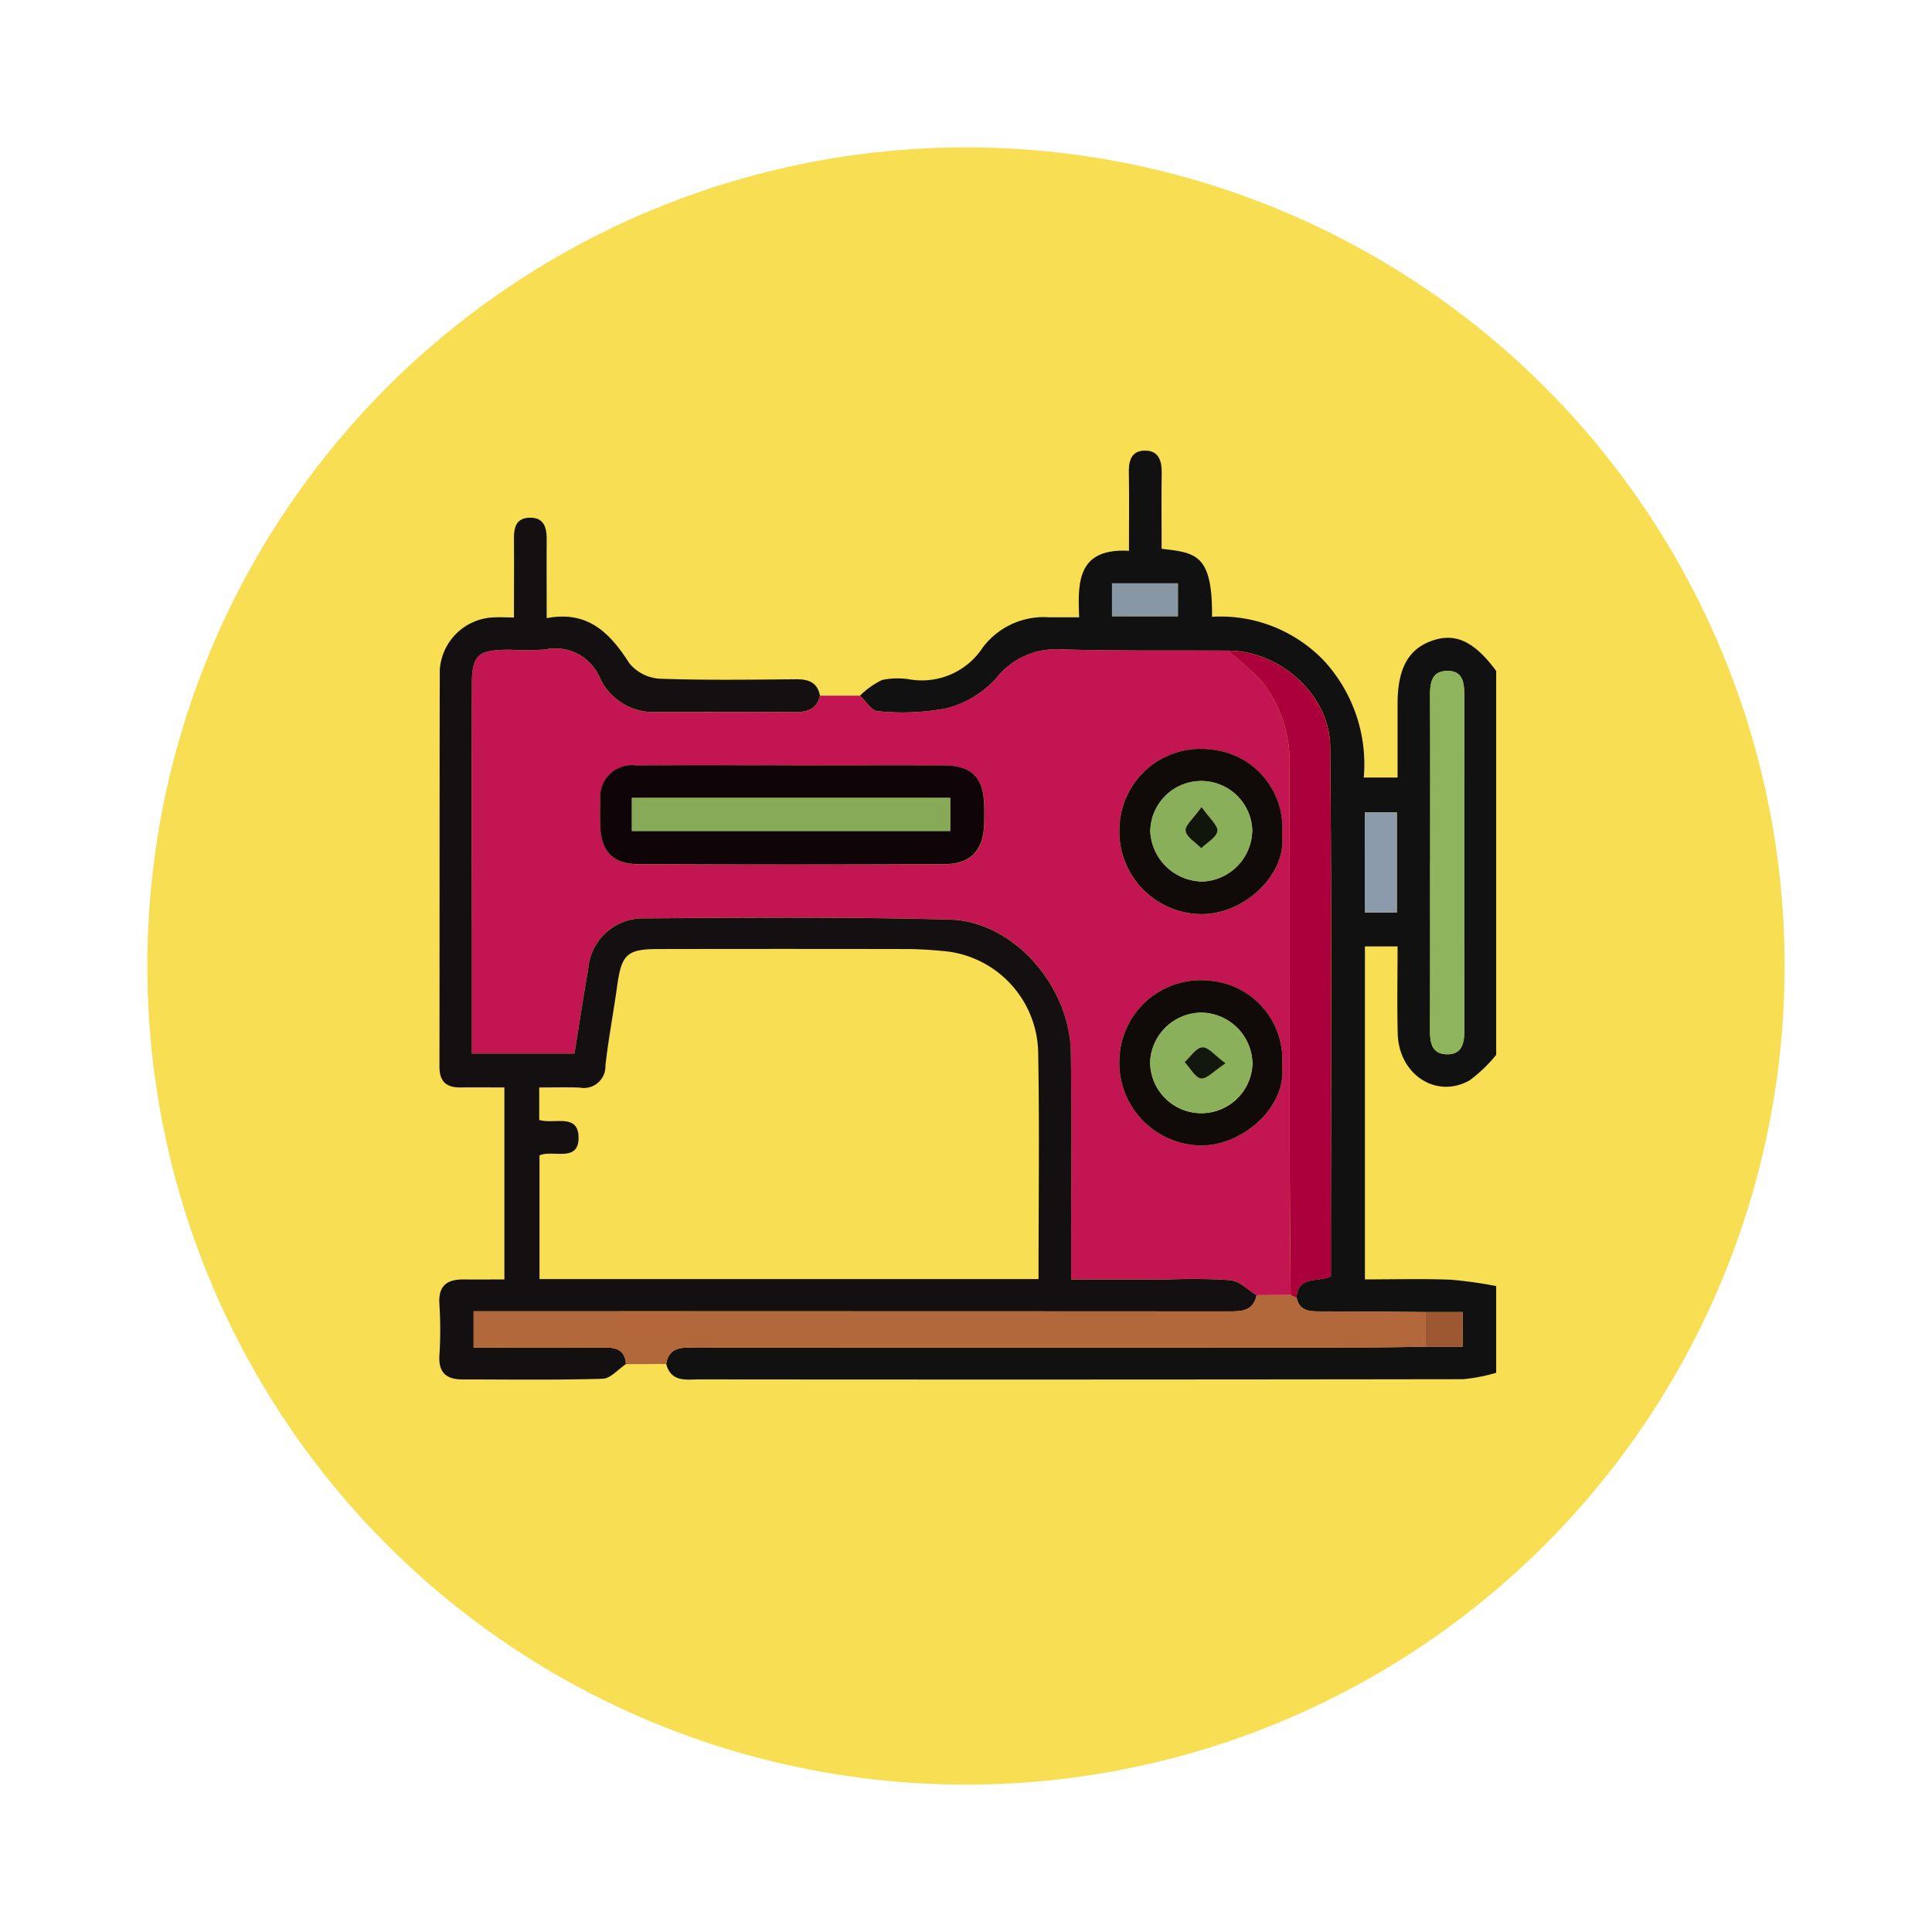 <svg xmlns="http://www.w3.org/2000/svg" xmlns:xlink="http://www.w3.org/1999/xlink" width="118" height="118" viewBox="0 0 118 118">
  <defs>
    <filter id="Elipse_12115" x="0" y="0" width="118" height="118" filterUnits="userSpaceOnUse">
      <feOffset dy="3" input="SourceAlpha"/>
      <feGaussianBlur stdDeviation="3" result="blur"/>
      <feFlood flood-opacity="0.161"/>
      <feComposite operator="in" in2="blur"/>
      <feComposite in="SourceGraphic"/>
    </filter>
    <clipPath id="clip-path">
      <rect id="Rectángulo_410135" data-name="Rectángulo 410135" width="64.764" height="64.764" fill="none"/>
    </clipPath>
  </defs>
  <g id="Grupo_1185550" data-name="Grupo 1185550" transform="translate(-799.782 -2543)">
    <g transform="matrix(1, 0, 0, 1, 799.78, 2543)" filter="url(#Elipse_12115)">
      <circle id="Elipse_12115-2" data-name="Elipse 12115" cx="50" cy="50" r="50" transform="translate(9 6)" fill="#f8de53"/>
    </g>
    <g id="Grupo_1185554" data-name="Grupo 1185554" transform="translate(826.4 2566.618)">
      <g id="Grupo_1185553" data-name="Grupo 1185553" clip-path="url(#clip-path)">
        <path id="Trazado_1051988" data-name="Trazado 1051988" d="M88.573,66.833a10.572,10.572,0,0,1-2.014.392q-23.313.034-46.625.012c-.81,0-1.749.2-2.053-.943.165-1.032.925-1.007,1.716-1.007q20.325.012,40.65,0c1.341,0,2.683-.029,4.025-.044h2.261V63.125H84.272c-2.151-.015-4.3-.04-6.453-.04-.659,0-1.265-.024-1.435-.833.055-1.392,1.337-.929,2.093-1.308,0-10.809.065-21.577-.04-32.345-.031-3.2-3.123-5.878-6.246-5.871-3.426-.018-6.854.026-10.277-.079a4.617,4.617,0,0,0-3.89,1.786,6.264,6.264,0,0,1-2.987,1.811,14.724,14.724,0,0,1-4.231.181c-.379-.017-.73-.617-1.094-.95a5.213,5.213,0,0,1,1.345-.956,4.559,4.559,0,0,1,1.749-.029,4.449,4.449,0,0,0,4.422-1.976,4.671,4.671,0,0,1,4.067-1.825c.545,0,1.09,0,1.808,0-.083-2.074-.149-4.246,3.042-4.059,0-1.617.017-3.2-.008-4.779-.011-.711.144-1.324.952-1.341.876-.019,1.064.619,1.055,1.38-.02,1.543-.006,3.087-.006,4.614,2.082.244,3.113.315,3.08,4.153a8.737,8.737,0,0,1,6.861,2.711,9.337,9.337,0,0,1,2.406,7.107H82.55q0-2.252,0-4.5c0-2.155.657-3.35,2.111-3.858,1.427-.5,2.578.045,3.912,1.847V47.417a8.906,8.906,0,0,1-1.622,1.555c-2.039,1.15-4.33-.356-4.392-2.857-.045-1.786-.009-3.573-.009-5.322H80.556V61.129c1.793,0,3.512-.046,5.227.018a26.133,26.133,0,0,1,2.79.39Zm-4.035-31.2c0,3.439.007,6.879-.006,10.318,0,.741.126,1.4,1.006,1.43s1.086-.593,1.085-1.351q-.007-10.318,0-20.637c0-.71-.091-1.426-1.01-1.429-.959,0-1.082.685-1.078,1.476.016,3.4.007,6.795.007,10.192m-3.988,3.086h1.954V32.6H80.551Zm-11.418-20.1H65.109v2.009h4.025Z" transform="translate(-23.809 -6.606)" fill="#121111"/>
        <path id="Trazado_1051990" data-name="Trazado 1051990" d="M29.6,45.958c.364.332.715.932,1.094.95a14.726,14.726,0,0,0,4.231-.181,6.266,6.266,0,0,0,2.987-1.811,4.617,4.617,0,0,1,3.89-1.786c3.424.105,6.851.062,10.278.079a22.187,22.187,0,0,1,2.027,1.82,8,8,0,0,1,1.732,5.491c.036,7.834.01,15.669.017,23.5,0,2.848.037,5.7.057,8.543l-2.086.011c-.528-.32-1.032-.854-1.59-.917a33.992,33.992,0,0,0-3.775-.044H42.506c0-.62,0-1.075,0-1.53,0-4.116.043-8.233-.022-12.349-.064-4.051-3.517-8-7.354-8.1-6.209-.171-12.426-.117-18.639-.077a3.356,3.356,0,0,0-3.484,3.122c-.3,1.717-.562,3.441-.837,5.138H5.891V60.2q0-7.372,0-14.743c0-2,.324-2.3,2.354-2.3a16.1,16.1,0,0,0,2.139-.015,2.957,2.957,0,0,1,3.356,1.775,3.6,3.6,0,0,0,3.48,2.043c2.814,0,5.627-.014,8.44.007.763.006,1.315-.2,1.5-1.008H29.6M25.4,50.221c-3.148,0-6.3-.016-9.444.007a1.941,1.941,0,0,0-2.2,2.149c-.022.5-.021,1.008-.009,1.511.04,1.561.749,2.358,2.3,2.365q9.381.044,18.762,0c1.6-.009,2.341-.854,2.388-2.456.011-.378.01-.756,0-1.134-.043-1.712-.749-2.426-2.477-2.435-3.106-.016-6.212,0-9.318,0M55.39,54.445a4.808,4.808,0,0,0-4.41-5.2,4.955,4.955,0,0,0-5.521,4.7A5.04,5.04,0,0,0,50.268,59.3c2.785.137,5.429-2.453,5.122-4.851m0,14.119a4.836,4.836,0,0,0-4.421-5.2,4.978,4.978,0,0,0-5.514,4.72,5.049,5.049,0,0,0,4.7,5.335c2.655.2,5.54-2.275,5.235-4.859" transform="translate(-3.702 -27.089)" fill="#c41553"/>
        <path id="Trazado_1051991" data-name="Trazado 1051991" d="M23.808,32.4c-.185.806-.737,1.014-1.5,1.008-2.813-.021-5.627-.011-8.44-.007a3.6,3.6,0,0,1-3.48-2.043,2.957,2.957,0,0,0-3.356-1.774,16.155,16.155,0,0,1-2.138.015c-2.03,0-2.351.3-2.354,2.3q-.008,7.372,0,14.744v7.624H8.817c.275-1.7.535-3.421.837-5.138a3.356,3.356,0,0,1,3.484-3.121c6.213-.04,12.429-.094,18.639.077,3.837.105,7.29,4.051,7.354,8.1.065,4.116.019,8.233.022,12.349,0,.455,0,.91,0,1.53h5.961a33.991,33.991,0,0,1,3.775.044c.557.063,1.061.6,1.59.917-.206,1-.955.989-1.749.988Q26.711,70,4.693,70.006H2.658v2.216c2.708,0,5.3.012,7.9-.007.748-.005,1.355.1,1.4,1.018-.472.312-.937.88-1.418.894-2.853.085-5.709.043-8.564.041-.966,0-1.471-.4-1.409-1.458a24.862,24.862,0,0,0,0-3.148c-.076-1.129.476-1.512,1.489-1.5.8.005,1.594,0,2.48,0V56.335c-.847,0-1.749-.012-2.65,0C1,56.354.569,55.984.57,55.063c.013-8.063,0-16.126.019-24.19A3.43,3.43,0,0,1,3.8,27.629c.408-.026.818,0,1.321,0,0-1.643.01-3.188,0-4.733-.006-.684.074-1.322.925-1.357.912-.037,1.08.6,1.074,1.351-.012,1.544,0,3.088,0,4.782,2.515-.479,3.864.9,5.049,2.756a2.605,2.605,0,0,0,1.86.942c2.767.1,5.541.058,8.311.034.76-.006,1.312.182,1.473,1M37.16,68.04c0-4.684.062-9.256-.021-13.825a6.335,6.335,0,0,0-5.9-6.22c-.708-.069-1.422-.112-2.134-.114q-7.562-.014-15.124,0c-1.973,0-2.288.316-2.561,2.281-.224,1.615-.533,3.22-.712,4.838a1.321,1.321,0,0,1-1.585,1.342c-.824-.026-1.649-.006-2.459-.006v1.982c.886.28,2.341-.41,2.4,1,.072,1.655-1.58.792-2.384,1.169V68.04Z" transform="translate(-0.348 -13.535)" fill="#140f11"/>
        <path id="Trazado_1051992" data-name="Trazado 1051992" d="M15.513,153.566c-.042-.923-.649-1.023-1.4-1.018-2.6.019-5.191.007-7.9.007V150.34H8.253q22.018,0,44.036.006c.793,0,1.543.01,1.749-.988l2.085-.011.36.166c.171.809.776.833,1.436.833,2.151,0,4.3.025,6.453.04v2.121c-1.341.016-2.683.044-4.024.044q-20.325.005-40.651,0c-.792,0-1.551-.025-1.716,1.007l-2.467.01" transform="translate(-3.908 -93.869)" fill="#b3683b"/>
        <path id="Trazado_1051993" data-name="Trazado 1051993" d="M134.434,82.921l-.36-.166c-.019-2.847-.053-5.695-.056-8.542-.008-7.835.019-15.669-.018-23.5a8,8,0,0,0-1.731-5.491,22.341,22.341,0,0,0-2.027-1.82c3.122-.007,6.214,2.676,6.245,5.871.1,10.767.04,21.536.04,32.345-.755.379-2.038-.084-2.092,1.308" transform="translate(-81.861 -27.276)" fill="#ab003b"/>
        <path id="Trazado_1051994" data-name="Trazado 1051994" d="M163.471,58.4c0-3.4.009-6.795-.007-10.192,0-.791.119-1.48,1.078-1.477.919,0,1.01.72,1.01,1.429q0,10.318,0,20.637c0,.758-.2,1.385-1.085,1.351s-1.009-.689-1.006-1.429c.013-3.439.006-6.879.006-10.318" transform="translate(-102.741 -29.374)" fill="#8eb45d"/>
        <rect id="Rectángulo_410132" data-name="Rectángulo 410132" width="1.954" height="6.119" transform="translate(56.742 25.996)" fill="#8b9bab"/>
        <rect id="Rectángulo_410133" data-name="Rectángulo 410133" width="4.025" height="2.009" transform="translate(41.299 12.011)" fill="#8897a6"/>
        <path id="Trazado_1051995" data-name="Trazado 1051995" d="M162.765,154.267v-2.121h2.261v2.121Z" transform="translate(-102.302 -95.628)" fill="#9d5831"/>
        <path id="Trazado_1051996" data-name="Trazado 1051996" d="M38.663,62.261c3.106,0,6.212-.012,9.318,0,1.728.009,2.434.723,2.477,2.435.009.378.011.756,0,1.133-.047,1.6-.793,2.448-2.388,2.457q-9.381.05-18.761,0c-1.554-.007-2.262-.8-2.3-2.365-.013-.5-.014-1.008.008-1.511a1.941,1.941,0,0,1,2.2-2.149c3.148-.023,6.3-.007,9.444-.007m9.722,1.988H28.944v2.02H48.385Z" transform="translate(-16.968 -39.129)" fill="#0f0508"/>
        <path id="Trazado_1051997" data-name="Trazado 1051997" d="M122.329,64.823c.307,2.4-2.337,4.987-5.121,4.851A5.04,5.04,0,0,1,112.4,64.32a4.955,4.955,0,0,1,5.521-4.7,4.808,4.808,0,0,1,4.41,5.2m-1.824-.228a3.115,3.115,0,0,0-6.229.04,3.222,3.222,0,0,0,3.2,3.056,3.167,3.167,0,0,0,3.026-3.1" transform="translate(-70.641 -37.467)" fill="#100a08"/>
        <path id="Trazado_1051998" data-name="Trazado 1051998" d="M122.323,102.834c.3,2.584-2.58,5.058-5.235,4.859a5.049,5.049,0,0,1-4.7-5.335,4.979,4.979,0,0,1,5.514-4.721,4.836,4.836,0,0,1,4.421,5.2m-4.9-3.246a3.159,3.159,0,0,0-3.156,2.958,3.125,3.125,0,0,0,6.247.182,3.166,3.166,0,0,0-3.091-3.14" transform="translate(-70.634 -61.359)" fill="#100a08"/>
        <rect id="Rectángulo_410134" data-name="Rectángulo 410134" width="19.441" height="2.02" transform="translate(11.976 25.119)" fill="#86aa58"/>
        <path id="Trazado_1052000" data-name="Trazado 1052000" d="M123.693,67.9a3.167,3.167,0,0,1-3.026,3.1,3.222,3.222,0,0,1-3.2-3.056,3.115,3.115,0,0,1,6.229-.04M120.6,66.451c-.5.7-1.021,1.116-.975,1.457.052.388.615.707.956,1.055.351-.343.925-.652.985-1.041.052-.339-.475-.768-.966-1.472" transform="translate(-73.828 -40.776)" fill="#8aaf5b"/>
        <path id="Trazado_1052001" data-name="Trazado 1052001" d="M120.6,102.911a3.166,3.166,0,0,1,3.091,3.14,3.125,3.125,0,0,1-6.247-.182,3.159,3.159,0,0,1,3.156-2.958m1.446,3.1c-.661-.483-1.061-1-1.426-.979s-.721.577-1.079.9c.331.357.63.953,1,1s.8-.462,1.5-.922" transform="translate(-73.818 -64.682)" fill="#8bb05b"/>
        <path id="Trazado_1052002" data-name="Trazado 1052002" d="M124.252,69.115c.491.7,1.018,1.133.966,1.472-.06.388-.634.7-.985,1.04-.341-.349-.9-.668-.956-1.055-.046-.341.479-.759.975-1.457" transform="translate(-77.481 -43.441)" fill="#11160d"/>
        <path id="Trazado_1052003" data-name="Trazado 1052003" d="M125.6,109.592c-.7.46-1.14.97-1.5.922s-.671-.646-1-1c.358-.321.7-.873,1.079-.9s.765.5,1.426.979" transform="translate(-77.368 -68.265)" fill="#12180d"/>
      </g>
    </g>
  </g>
</svg>
